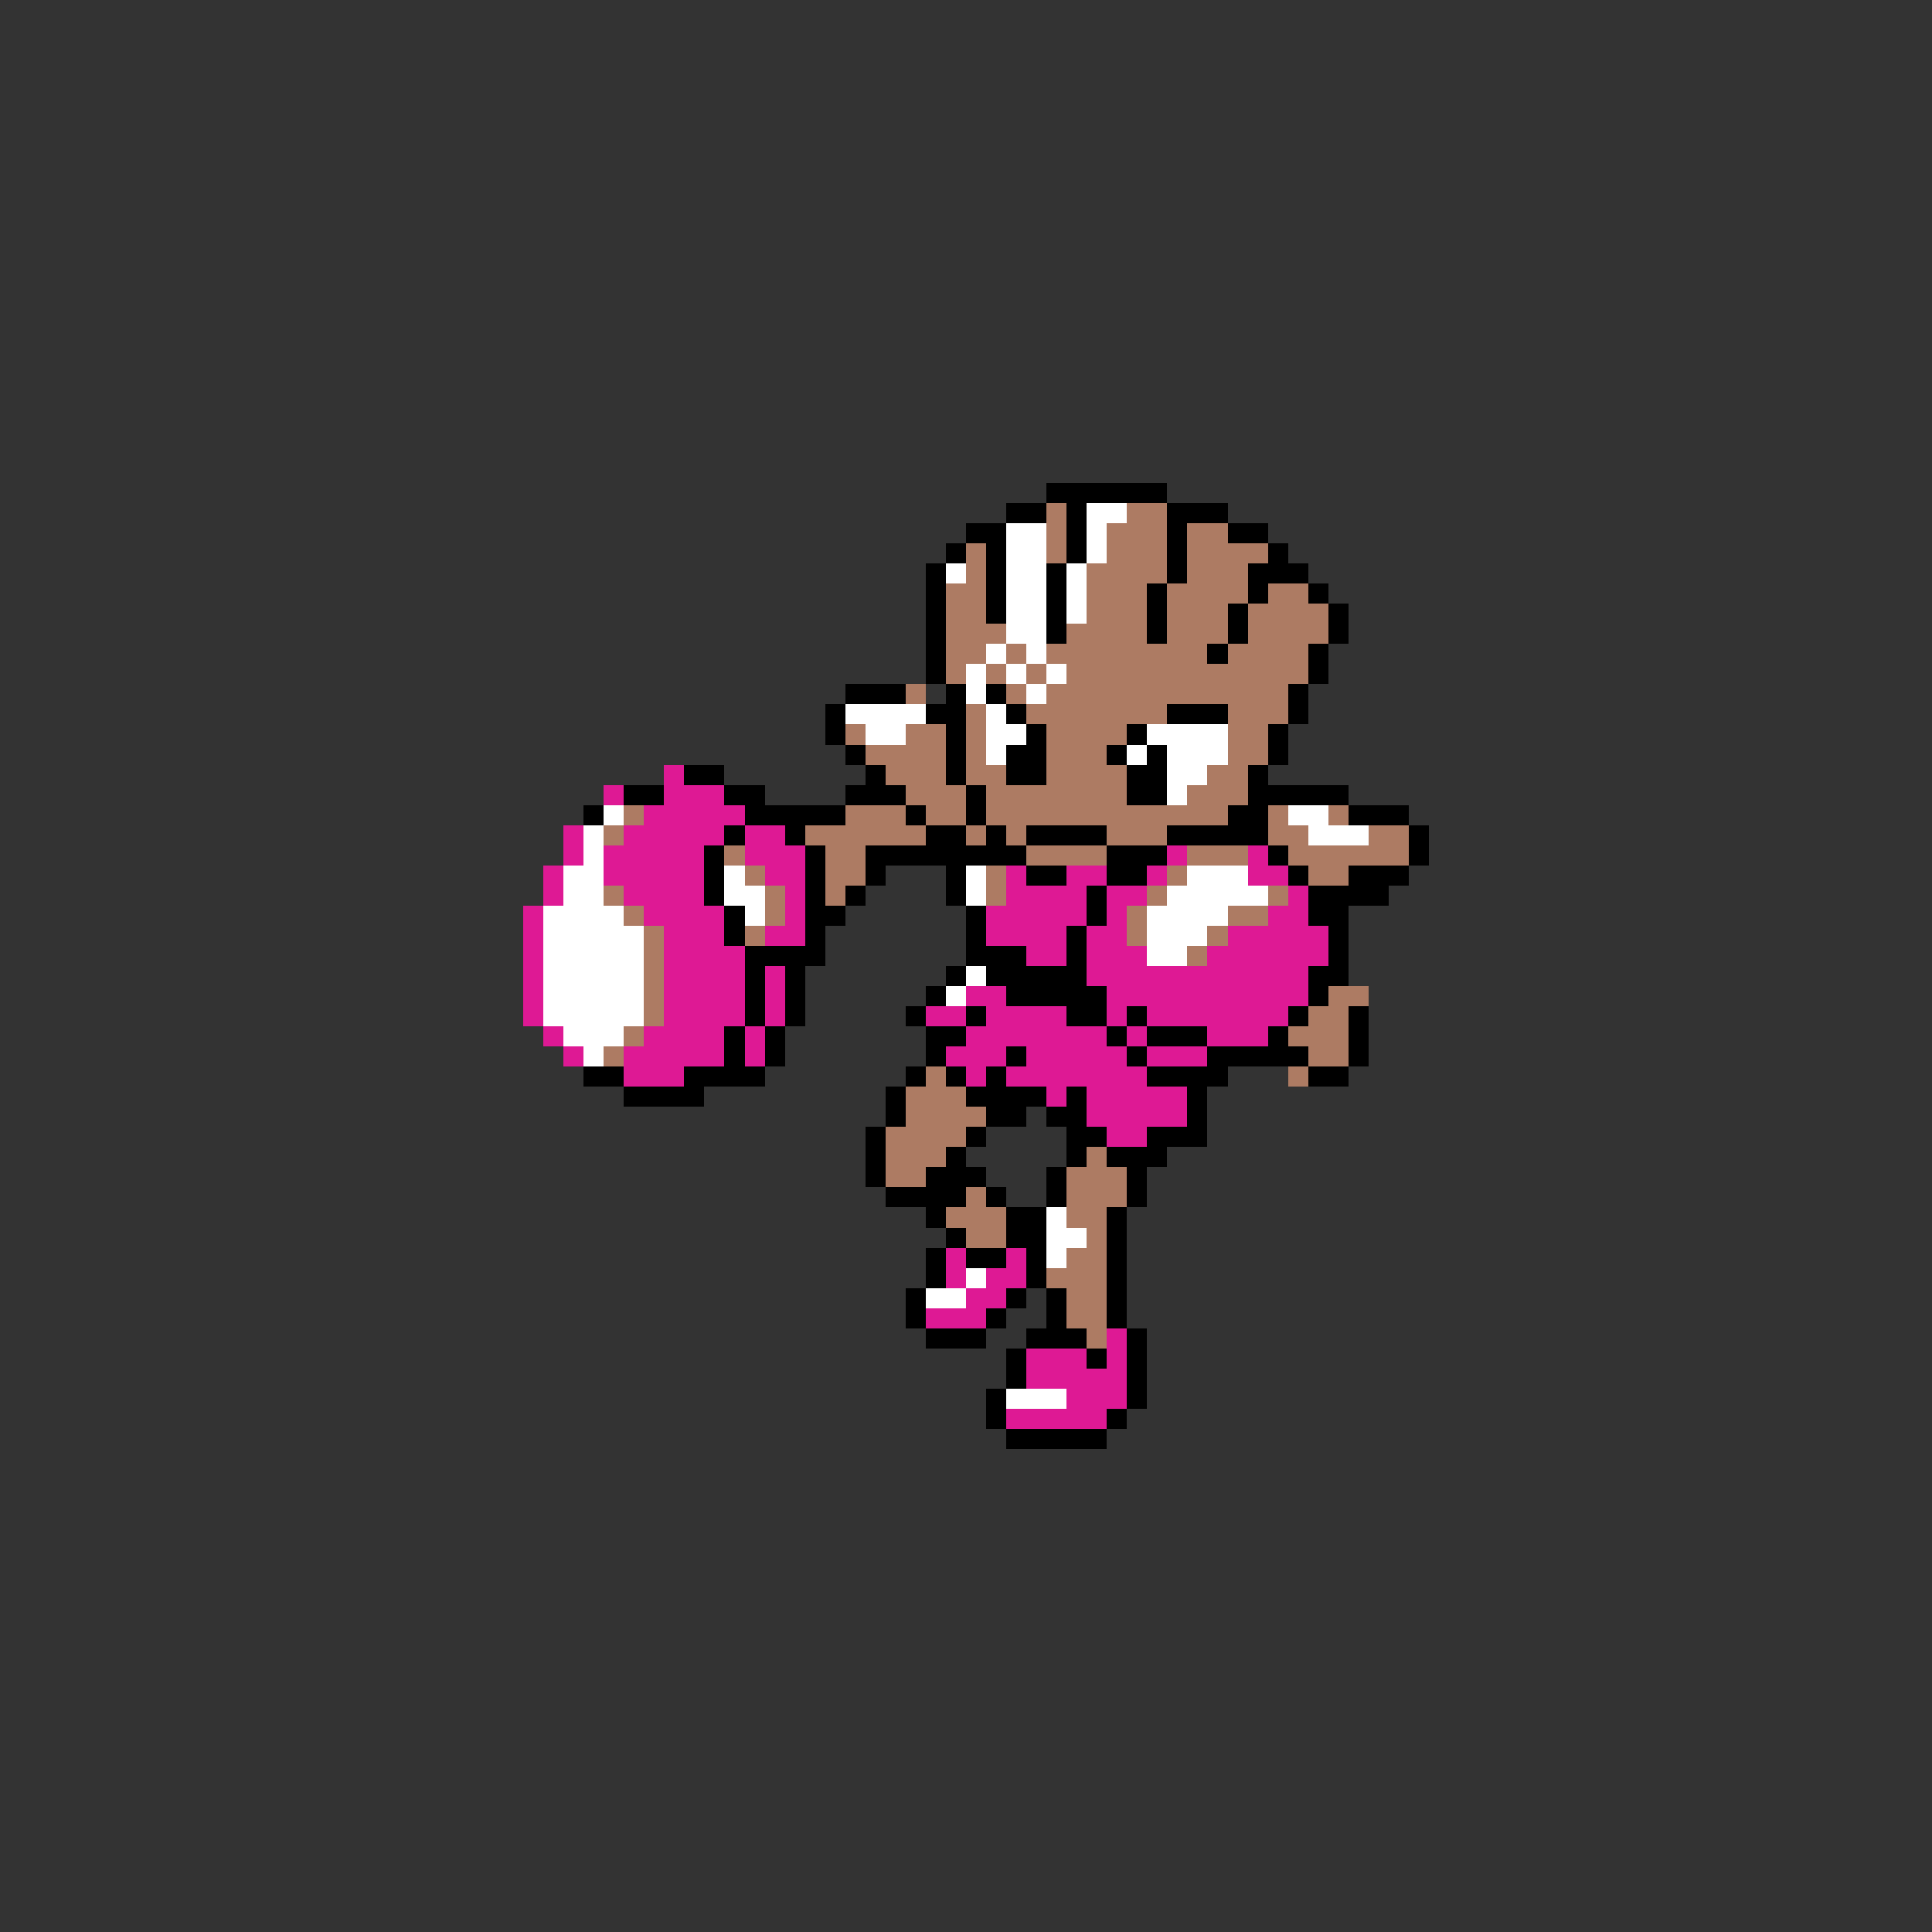 <svg xmlns="http://www.w3.org/2000/svg" viewBox="0 -0.5 96 96" shape-rendering="crispEdges">
<rect x="0" y="-0.5" width="96" height="96" fill="#333333" stroke="none"/>
<path stroke="#000000" d="M52 24h6M50 25h2M53 25h1M58 25h3M48 26h2M53 26h1M58 26h1M61 26h2M47 27h1M49 27h1M53 27h1M58 27h1M63 27h1M46 28h1M49 28h1M52 28h1M58 28h1M62 28h3M46 29h1M49 29h1M52 29h1M57 29h1M62 29h1M65 29h1M46 30h1M49 30h1M52 30h1M57 30h1M61 30h1M66 30h1M46 31h1M52 31h1M57 31h1M61 31h1M66 31h1M46 32h1M60 32h1M65 32h1M46 33h1M65 33h1M42 34h3M47 34h1M49 34h1M64 34h1M41 35h1M46 35h2M50 35h1M58 35h3M64 35h1M41 36h1M47 36h1M51 36h1M56 36h1M63 36h1M42 37h1M47 37h1M50 37h2M55 37h1M57 37h1M63 37h1M34 38h2M43 38h1M47 38h1M50 38h2M56 38h2M62 38h1M31 39h2M36 39h2M42 39h3M48 39h1M56 39h2M62 39h5M29 40h1M37 40h5M45 40h1M48 40h1M61 40h2M67 40h3M36 41h1M39 41h1M46 41h2M49 41h1M51 41h4M58 41h5M70 41h1M35 42h1M40 42h1M43 42h8M55 42h3M63 42h1M70 42h1M35 43h1M40 43h1M43 43h1M47 43h1M51 43h2M55 43h2M64 43h1M67 43h3M35 44h1M40 44h1M42 44h1M47 44h1M54 44h1M65 44h4M36 45h1M40 45h2M48 45h1M54 45h1M65 45h2M36 46h1M40 46h1M48 46h1M53 46h1M66 46h1M37 47h4M48 47h3M53 47h1M66 47h1M37 48h1M39 48h1M47 48h1M49 48h5M65 48h2M37 49h1M39 49h1M46 49h1M50 49h5M65 49h1M37 50h1M39 50h1M45 50h1M48 50h1M53 50h2M56 50h1M64 50h1M67 50h1M36 51h1M38 51h1M46 51h2M55 51h1M57 51h3M63 51h1M67 51h1M36 52h1M38 52h1M46 52h1M50 52h1M56 52h1M60 52h5M67 52h1M29 53h2M34 53h4M45 53h1M47 53h1M49 53h1M57 53h4M65 53h2M31 54h4M44 54h1M48 54h4M53 54h1M59 54h1M44 55h1M49 55h2M52 55h2M59 55h1M43 56h1M48 56h1M53 56h2M57 56h3M43 57h1M47 57h1M53 57h1M55 57h3M43 58h1M46 58h3M52 58h1M56 58h1M44 59h4M49 59h1M52 59h1M56 59h1M46 60h1M50 60h2M55 60h1M47 61h1M50 61h2M55 61h1M46 62h1M48 62h2M51 62h1M55 62h1M46 63h1M51 63h1M55 63h1M45 64h1M50 64h1M52 64h1M55 64h1M45 65h1M49 65h1M52 65h1M55 65h1M46 66h3M51 66h3M56 66h1M50 67h1M54 67h1M56 67h1M50 68h1M56 68h1M49 69h1M56 69h1M49 70h1M55 70h1M50 71h5" />
<path stroke="#ad7b63" d="M52 25h1M56 25h2M52 26h1M55 26h3M59 26h2M48 27h1M52 27h1M55 27h3M59 27h4M48 28h1M54 28h4M59 28h3M47 29h2M54 29h3M58 29h4M63 29h2M47 30h2M54 30h3M58 30h3M62 30h4M47 31h3M53 31h4M58 31h3M62 31h4M47 32h2M50 32h1M52 32h8M61 32h4M47 33h1M49 33h1M51 33h1M53 33h12M45 34h1M50 34h1M52 34h12M48 35h1M51 35h7M61 35h3M42 36h1M45 36h2M48 36h1M52 36h4M61 36h2M43 37h4M48 37h1M52 37h3M61 37h2M44 38h3M48 38h2M52 38h4M60 38h2M45 39h3M49 39h7M59 39h3M31 40h1M42 40h3M46 40h2M49 40h12M63 40h1M66 40h1M30 41h1M40 41h6M48 41h1M50 41h1M55 41h3M63 41h2M68 41h2M36 42h1M41 42h2M51 42h4M59 42h3M64 42h6M37 43h1M41 43h2M49 43h1M58 43h1M65 43h2M30 44h1M38 44h1M41 44h1M49 44h1M57 44h1M63 44h1M31 45h1M38 45h1M56 45h1M61 45h2M32 46h1M37 46h1M56 46h1M60 46h1M32 47h1M59 47h1M32 48h1M32 49h1M66 49h2M32 50h1M65 50h2M31 51h1M64 51h3M30 52h1M65 52h2M46 53h1M64 53h1M45 54h3M45 55h4M44 56h4M44 57h3M54 57h1M44 58h2M53 58h3M48 59h1M53 59h3M47 60h3M53 60h2M48 61h2M54 61h1M53 62h2M52 63h3M53 64h2M53 65h2M54 66h1" />
<path stroke="#ffffff" d="M54 25h2M50 26h2M54 26h1M50 27h2M54 27h1M47 28h1M50 28h2M53 28h1M50 29h2M53 29h1M50 30h2M53 30h1M50 31h2M49 32h1M51 32h1M48 33h1M50 33h1M52 33h1M48 34h1M51 34h1M42 35h4M49 35h1M43 36h2M49 36h2M57 36h4M49 37h1M56 37h1M58 37h3M58 38h2M58 39h1M30 40h1M64 40h2M29 41h1M65 41h3M29 42h1M28 43h2M36 43h1M48 43h1M59 43h3M28 44h2M36 44h2M48 44h1M58 44h5M27 45h4M37 45h1M57 45h4M27 46h5M57 46h3M27 47h5M57 47h2M27 48h5M48 48h1M27 49h5M47 49h1M27 50h5M28 51h3M29 52h1M52 60h1M52 61h2M52 62h1M48 63h1M46 64h2M50 69h3" />
<path stroke="#de1994" d="M33 38h1M30 39h1M33 39h3M32 40h5M28 41h1M31 41h5M37 41h2M28 42h1M30 42h5M37 42h3M58 42h1M62 42h1M27 43h1M30 43h5M38 43h2M50 43h1M53 43h2M57 43h1M62 43h2M27 44h1M31 44h4M39 44h1M50 44h4M55 44h2M64 44h1M26 45h1M32 45h4M39 45h1M49 45h5M55 45h1M63 45h2M26 46h1M33 46h3M38 46h2M49 46h4M54 46h2M61 46h5M26 47h1M33 47h4M51 47h2M54 47h3M60 47h6M26 48h1M33 48h4M38 48h1M54 48h11M26 49h1M33 49h4M38 49h1M48 49h2M55 49h10M26 50h1M33 50h4M38 50h1M46 50h2M49 50h4M55 50h1M57 50h7M27 51h1M32 51h4M37 51h1M48 51h7M56 51h1M60 51h3M28 52h1M31 52h5M37 52h1M47 52h3M51 52h5M57 52h3M31 53h3M48 53h1M50 53h7M52 54h1M54 54h5M54 55h5M55 56h2M47 62h1M50 62h1M47 63h1M49 63h2M48 64h2M46 65h3M55 66h1M51 67h3M55 67h1M51 68h5M53 69h3M50 70h5" />
</svg>